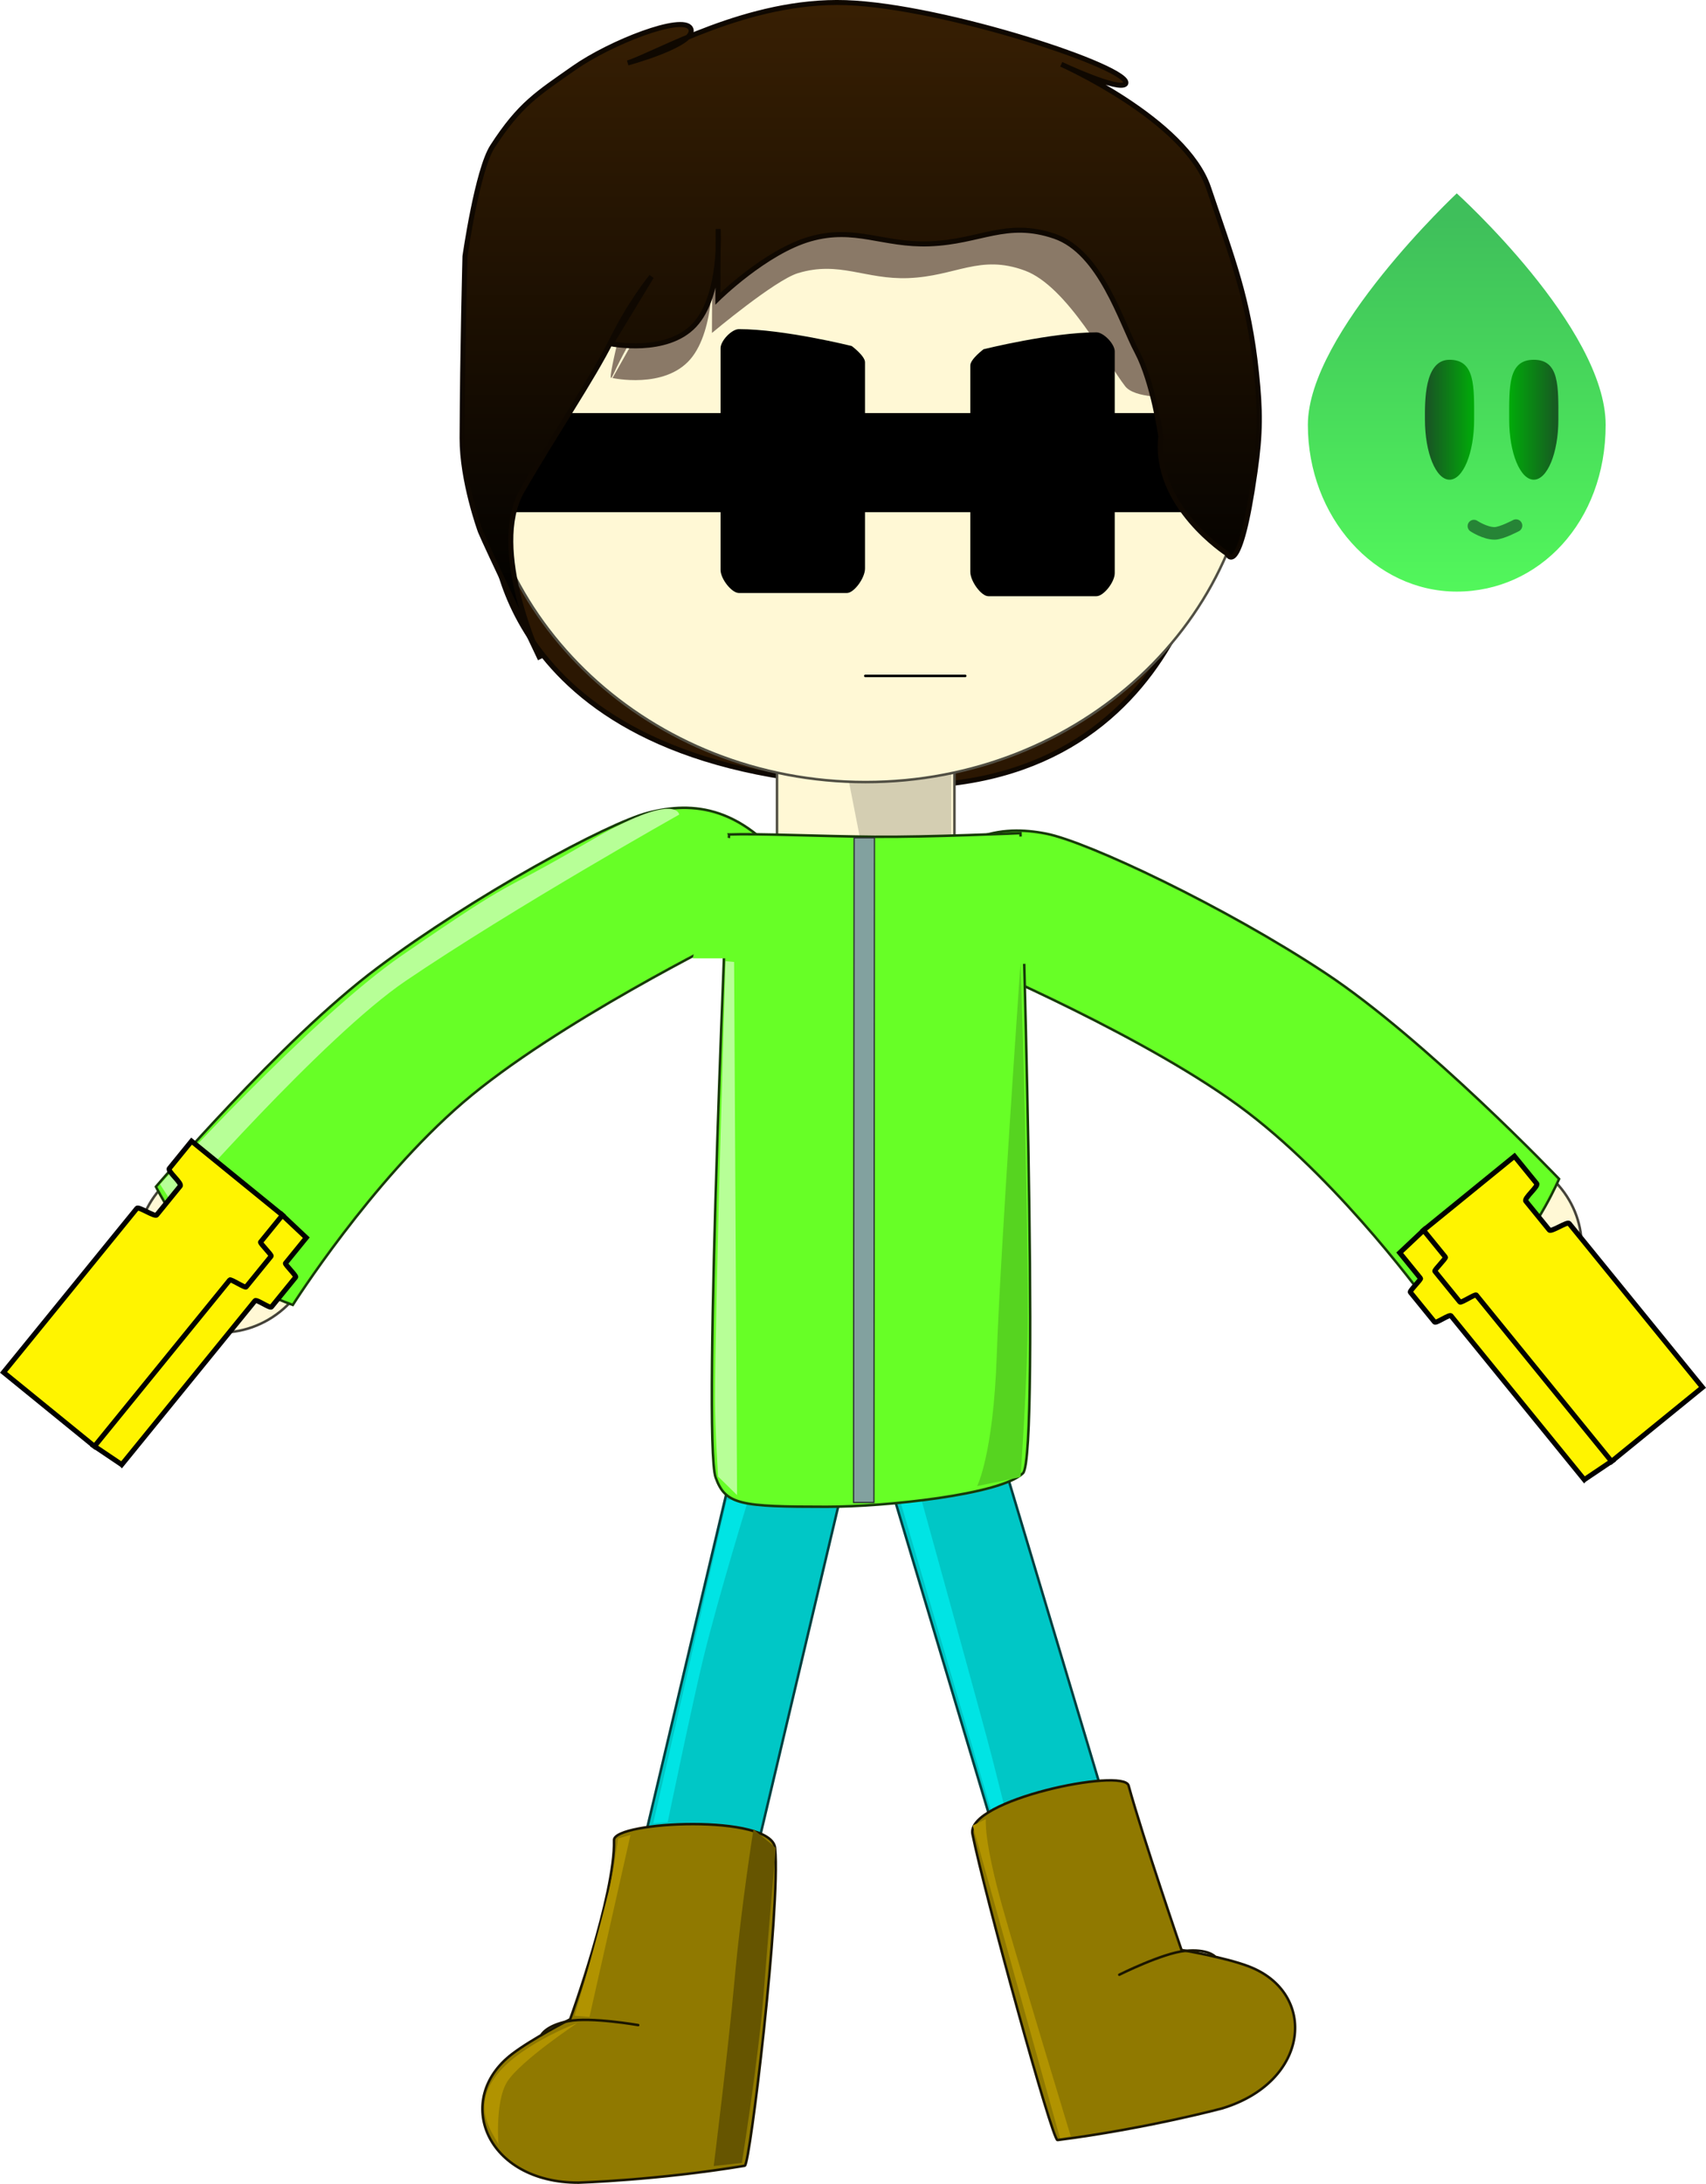 <svg version="1.1" xmlns="http://www.w3.org/2000/svg" xmlns:xlink="http://www.w3.org/1999/xlink" width="339.686" height="434.644" viewBox="0,0,339.686,434.644"><defs><linearGradient x1="363.156" y1="43.474" x2="363.156" y2="117.835" gradientUnits="userSpaceOnUse" id="color-1"><stop offset="0" stop-color="#3fbf5b"/><stop offset="1" stop-color="#52f75b"/></linearGradient><linearGradient x1="373.593" y1="83.631" x2="383.387" y2="83.631" gradientUnits="userSpaceOnUse" id="color-2"><stop offset="0" stop-color="#00ab09"/><stop offset="1" stop-color="#185723"/></linearGradient><linearGradient x1="356.822" y1="83.631" x2="366.616" y2="83.631" gradientUnits="userSpaceOnUse" id="color-3"><stop offset="0" stop-color="#1a5125"/><stop offset="1" stop-color="#00ac09"/></linearGradient><linearGradient x1="244.758" y1="-6.227" x2="244.758" y2="124.091" gradientUnits="userSpaceOnUse" id="color-4"><stop offset="0" stop-color="#3b2103"/><stop offset="1" stop-color="#000000"/></linearGradient></defs><g transform="translate(-73.097,-0.095)"><g data-paper-data="{&quot;isPaintingLayer&quot;:true}" fill-rule="nonzero" stroke-linejoin="miter" stroke-miterlimit="10" stroke-dasharray="" stroke-dashoffset="0" style="mix-blend-mode: normal"><g><path d="M279.457,392.749l-33.714,-112.599l21.881,-6.552l33.714,112.599z" data-paper-data="{&quot;index&quot;:null,&quot;origRot&quot;:0}" fill="#00c7c6" stroke="#004040" stroke-width="0.5" stroke-linecap="butt"/><path d="M270.827,361.792l-18.591,-63.342l3.657,-2.318c0,0 12.842,46.331 14.802,54.003c0.803,3.144 2.531,10.042 2.531,10.042z" data-paper-data="{&quot;origRot&quot;:0}" fill="#00e4e4" stroke="none" stroke-width="0" stroke-linecap="butt"/><g data-paper-data="{&quot;index&quot;:null,&quot;origRot&quot;:0}" stroke="#1b1600" stroke-width="0.5"><path d="M283.655,426.015c-1.025,0.131 -14.546,-49.117 -16.926,-60.903c-1.371,-6.79 30.086,-13.269 31.083,-9.652c2.911,10.565 10.54,32.729 10.54,32.729c0,0 8.597,1.443 13.337,3.239c13.858,5.252 12.284,23.029 -5.321,28.3c0,0 -15.14,4.042 -32.713,6.286z" data-paper-data="{&quot;origPos&quot;:null}" fill="#907900" stroke-linecap="butt"/><path d="M295.961,393.107c0,0 8.578,-4.297 13.098,-4.743c4.52,-0.446 5.931,1.094 5.931,1.094" data-paper-data="{&quot;origPos&quot;:null}" fill="none" stroke-linecap="round"/></g><path d="M284.163,425.652l-17.382,-62.238l2.623,-1.287c0,0 -0.542,3.783 3.242,17.323c3.08,11.018 13.656,45.811 13.656,45.811z" data-paper-data="{&quot;origRot&quot;:0}" fill="#b19300" stroke="none" stroke-width="0" stroke-linecap="butt"/></g><g data-paper-data="{&quot;index&quot;:null,&quot;origRot&quot;:0}" stroke-width="0.5" stroke-linecap="butt"><path d="M385.029,257.469c-5.457,7.735 -16.536,9.312 -24.745,3.52c-8.209,-5.791 -10.44,-16.757 -4.983,-24.492c5.457,-7.735 16.536,-9.311 24.745,-3.52c8.209,5.791 10.44,16.757 4.983,24.492z" data-paper-data="{&quot;origPos&quot;:null}" fill="#fff8d5" stroke="#45433a"/><path d="M252.665,180.823c9.521,-15.396 19.905,-16.545 28.75,-14.808c8.284,1.627 35.517,14.473 55.595,27.76c20.078,13.288 46.517,40.957 46.517,40.957c0,0 -4.135,9.648 -9.896,15.225c-5.76,5.578 -15.971,9.82 -15.971,9.82c0,0 -16.876,-23.573 -36.153,-38.302c-19.277,-14.729 -54.993,-29.862 -54.993,-29.862z" data-paper-data="{&quot;origRot&quot;:0,&quot;origPos&quot;:null}" fill="#67ff26" stroke="#183b09"/></g><path d="M196.305,387.77l26.332,-111.129l22.841,0.14l-26.332,111.129z" data-paper-data="{&quot;origRot&quot;:0,&quot;index&quot;:null}" fill="#00c7c6" stroke="#004040" stroke-width="0.5" stroke-linecap="butt"/><g data-paper-data="{&quot;index&quot;:null}" stroke="#1b1600" stroke-width="0.5"><path d="M221.397,431.127c-17.478,2.891 -33.141,3.361 -33.141,3.361c-18.378,0 -24.984,-16.578 -13.215,-25.584c4.025,-3.081 11.577,-6.928 11.577,-6.928c0,0 8.981,-24.702 8.739,-35.659c-0.083,-3.751 31.441,-5.286 32.076,1.612c1.102,11.973 -5.016,63.03 -6.035,63.199z" data-paper-data="{&quot;origPos&quot;:null}" fill="#907900" stroke-linecap="butt"/><path d="M180.892,405.093c0,0 0.91,-1.879 5.368,-2.749c4.457,-0.869 13.908,0.787 13.908,0.787" data-paper-data="{&quot;origPos&quot;:null}" fill="none" stroke-linecap="round"/></g><path d="M203.164,362.979l14.651,-64.368l4.323,-0.24c0,0 -5.917,19.196 -8.936,31.478c-2.198,8.94 -7.156,32.891 -7.156,32.891z" fill="#00e4e4" stroke="none" stroke-width="0" stroke-linecap="butt"/><g data-paper-data="{&quot;index&quot;:null,&quot;origRot&quot;:0}" stroke-width="0.5" stroke-linecap="butt"><path d="M103.942,259.059c-5.89,-7.411 -4.288,-18.486 3.577,-24.737c7.865,-6.25 19.016,-5.309 24.905,2.103c5.89,7.411 4.288,18.486 -3.577,24.737c-7.865,6.25 -19.016,5.309 -24.905,-2.103z" data-paper-data="{&quot;origPos&quot;:null}" fill="#fff8d5" stroke="#45433a"/><path d="M218.507,186.549c0,0 -34.795,17.146 -53.2,32.951c-18.405,15.805 -33.908,40.303 -33.908,40.303c0,0 -10.436,-3.653 -16.505,-8.893c-6.069,-5.24 -10.749,-14.636 -10.749,-14.636c0,0 24.817,-29.133 44.104,-43.545c19.287,-14.412 45.742,-28.791 53.92,-30.887c8.732,-2.239 19.164,-1.684 29.548,13.144z" data-paper-data="{&quot;origRot&quot;:0,&quot;origPos&quot;:null}" fill="#67ff26" stroke="#183b09"/></g><path d="M249.365,156.462c-77.391,-1.907 -78.1,-50.33 -78.1,-50.33c0,0 18.86,-37.686 62.155,-37.686c43.296,0 82.149,29.955 82.149,29.955c0,0 -3.842,60.656 -66.204,58.061z" data-paper-data="{&quot;index&quot;:null}" fill="#2b1702" stroke="#0f0801" stroke-width="1" stroke-linecap="butt"/><path d="M227.809,176.035c0,0 0,-8.463 0,-13.88c0,-10.404 0,-26.66 0,-26.66h35.327v40.54z" data-paper-data="{&quot;index&quot;:null}" fill="#fff8d5" stroke="#514f44" stroke-width="0.5" stroke-linecap="butt"/><path d="M262.491,153.691v14.612l-17.739,0.748l-3.377,-17.248z" data-paper-data="{&quot;index&quot;:null}" fill="#d4ceb2" stroke="#000000" stroke-width="0" stroke-linecap="butt"/><path d="M218.262,166.168c5.847,-0.201 18.283,0.369 28.932,0.465c10.65,0.095 29.093,-0.725 29.093,-0.725c0,0 3.995,123.975 0.503,127.379c-4.396,4.285 -27.368,6.688 -39.135,6.688c-17.184,0 -20.101,-0.398 -22.059,-5.813c-2.698,-7.462 2.666,-127.993 2.666,-127.993z" data-paper-data="{&quot;index&quot;:null}" fill="#67ff26" stroke="#183b09" stroke-width="0.5" stroke-linecap="butt"/><path d="M243.045,299.118l0.117,-132.272l4.054,-0c0,0 -0.053,61.398 -0.087,100.697c-0.012,13.448 -0.03,31.576 -0.03,31.576z" data-paper-data="{&quot;index&quot;:null}" fill="#82a19f" stroke="#2b3434" stroke-width="0.25" stroke-linecap="butt"/><path d="M211.04,190.824l5.195,-24.244l11.335,1.732v22.512z" data-paper-data="{&quot;index&quot;:null}" fill="#67ff26" stroke="none" stroke-width="0" stroke-linecap="butt"/><path d="M269.85,192.268v-25.338l11.139,-0.601l4.537,25.162z" data-paper-data="{&quot;index&quot;:null}" fill="#67ff26" stroke="none" stroke-width="0" stroke-linecap="butt"/><path d="M104.971,235.8c0,0 30.012,-33.088 48.223,-45.601c24.25,-16.663 17.493,-11.109 37.287,-22.669c17.388,-10.155 17.858,-5.317 17.858,-5.317c0,0 -32.87,18.474 -54.431,33.078c-16.416,11.119 -46.028,45.037 -46.028,45.037z" data-paper-data="{&quot;origRot&quot;:0}" fill="#b7ff97" stroke="none" stroke-width="0" stroke-linecap="butt"/><path d="M216.085,293.952c0,0 -0.618,-9.497 -0.618,-15.378c0,-17.643 2.093,-87.192 2.093,-87.192l1.709,0.172l0.583,106.104z" fill="#b7ff97" stroke="none" stroke-width="0" stroke-linecap="butt"/><path d="M187.518,401.271c0,0 4.335,-14.765 6.803,-24.831c0.907,-3.7 1.844,-10.441 1.844,-10.441l2.47,-0.721l-8.166,36.233z" fill="#b19300" stroke="none" stroke-width="0" stroke-linecap="butt"/><path d="M171.22,414.137c4.303,-6.753 16.813,-11.409 16.813,-11.409c0,0 -11.286,7.499 -13.93,11.649c-2.644,4.15 -1.681,14.11 -1.681,12.85c0,-1.26 -5.504,-6.337 -1.201,-13.09z" fill="#b19300" stroke="none" stroke-width="0" stroke-linecap="butt"/><path d="M215.207,431.173c0,0 2.85,-22.671 4.181,-37.366c1.33,-14.695 3.738,-29.644 3.738,-29.644l4.433,3.706c0,0 -1.53,17.647 -2.413,28.941c-1.029,13.17 -4.339,33.746 -4.339,33.746z" fill="#665500" stroke="none" stroke-width="0" stroke-linecap="butt"/><path d="M267.652,295.866c0,0 3.226,-6.257 3.907,-25.941c0.725,-20.949 4.74,-78.176 4.74,-78.176c0,0 1.441,42.616 1.441,69.892c0,12.654 -1.441,32.424 -1.441,32.424z" fill="#56d420" stroke="none" stroke-width="0" stroke-linecap="butt"/><g><path d="M333.51,84.659c0,-18.322 29.646,-46.079 29.646,-46.079c0,0 29.646,26.755 29.646,46.079c0,19.324 -13.273,33.175 -29.646,33.175c-16.373,0 -29.646,-14.853 -29.646,-33.175z" data-paper-data="{&quot;origPos&quot;:null,&quot;index&quot;:null}" fill="url(#color-1)" stroke="#0066ff" stroke-width="0" stroke-linecap="butt"/><g data-paper-data="{&quot;index&quot;:null}"><g data-paper-data="{&quot;origPos&quot;:null}" stroke="#ffffff" stroke-width="0" stroke-linecap="butt"><path d="M378.49,95.566c-2.704,0 -4.897,-5.343 -4.897,-11.935c0,-6.591 -0.239,-11.935 4.897,-11.935c5.136,0 4.897,5.343 4.897,11.935c0,6.591 -2.192,11.935 -4.897,11.935z" data-paper-data="{&quot;origPos&quot;:null,&quot;index&quot;:null}" fill="url(#color-2)"/><path d="M361.719,95.566c-2.704,0 -4.897,-5.343 -4.897,-11.935c0,-3.35 -0.239,-11.935 4.897,-11.935c5.136,0 4.897,5.343 4.897,11.935c0,6.591 -2.192,11.935 -4.897,11.935z" data-paper-data="{&quot;origPos&quot;:null,&quot;index&quot;:null}" fill="url(#color-3)"/></g><path d="M374.955,104.703c0,0 -2.88,1.532 -4.241,1.547c-1.912,0.021 -4.146,-1.453 -4.146,-1.453" data-paper-data="{&quot;origPos&quot;:null}" fill="none" stroke="#268436" stroke-width="2.5" stroke-linecap="round"/></g></g><g><path d="M322.83,83.656c0,39.813 -34.653,72.088 -77.4,72.088c-42.747,0 -77.4,-32.275 -77.4,-72.088c0,-39.813 34.653,-72.088 77.4,-72.088c42.747,0 77.4,32.275 77.4,72.088z" data-paper-data="{&quot;index&quot;:null}" fill="#fff8d5" stroke="#514f44" stroke-width="0.5" stroke-linecap="butt"/><path d="M302.923,65.681l20.323,11.796c0,0 -22.477,4.128 -26.106,-0.502c-3.628,-4.63 -11.513,-19.906 -19.991,-23.031c-8.959,-3.302 -13.692,1.124 -23.155,1.499c-8.603,0.341 -13.742,-3.502 -22.026,-0.979c-4.609,1.404 -17.112,11.899 -17.112,11.899l0.054,-13.863c0,0 0.788,13.174 -4.394,19.133c-5.182,5.958 -15.46,3.696 -15.46,3.696l7.518,-13.36c0,0 -3.728,4.789 -7.34,12.611c-3.612,7.822 12.034,-49.924 14.851,-54.616c5.09,-8.479 60.922,7.97 74.006,7.082c8.903,-0.604 18.831,38.634 18.831,38.634z" data-paper-data="{&quot;index&quot;:null}" fill="#8a7967" stroke="#000000" stroke-width="0" stroke-linecap="butt"/><path d="M170.363,102.035v-19.729h150.753v19.729z" data-paper-data="{&quot;index&quot;:null}" fill="#000000" stroke="#000000" stroke-width="0" stroke-linecap="butt"/><path d="M299.493,70.156c-3.169,-5.967 -7.269,-19.906 -16.396,-23.031c-9.645,-3.302 -14.74,1.124 -24.927,1.499c-9.262,0.341 -14.794,-3.502 -23.712,-0.979c-8.918,2.523 -18.422,11.899 -18.422,11.899l0.058,-13.863c0,0 0.849,13.174 -4.73,19.133c-5.579,5.958 -16.644,3.696 -16.644,3.696l8.094,-13.36c0,0 -4.014,4.789 -7.902,12.611c-3.889,7.822 -11.233,18.516 -17.872,30.059c-6.64,11.543 3.627,33.46 3.627,33.46c0,0 -10.907,-22.904 -11.909,-25.398c-0.105,-0.261 -3.682,-10.13 -3.65,-18.595c0.064,-17.288 0.572,-36.188 0.572,-36.188c0,0 2.435,-17.145 5.468,-21.838c5.48,-8.479 8.988,-10.534 16.217,-15.617c7.229,-5.083 21.663,-10.722 23.222,-7.924c1.697,3.047 -12.607,6.941 -12.516,6.912c5.728,-1.814 23.894,-12.672 43.453,-12.009c19.559,0.664 57.32,13.092 55.709,16.142c-1.177,1.624 -12.821,-3.873 -12.821,-3.873c0,0 24.759,10.991 29.335,24.607c4.734,14.085 7.975,21.993 9.527,36.771c0.801,7.622 0.81,11.998 -0.265,19.586c-3.153,22.247 -5.587,16.429 -5.587,16.429c0,0 -14.772,-9.487 -13.187,-23.365c0,0 -1.569,-10.799 -4.737,-16.766z" data-paper-data="{&quot;index&quot;:null}" fill="url(#color-4)" stroke="#0f0801" stroke-width="1" stroke-linecap="butt"/><path d="M266.296,113.885c0,-5.703 0,-23.72 0,-41.054c0,-1.261 2.646,-3.23 2.646,-3.23c0,0 13.516,-3.361 22.47,-3.361c1.422,0 3.643,2.31 3.643,3.789c0,17.224 0,38.759 0,44.135c0,1.792 -2.221,4.591 -3.643,4.591c0,0 -17.318,0 -21.524,0c-1.402,0 -3.592,-2.97 -3.592,-4.871z" data-paper-data="{&quot;index&quot;:null}" fill="#000000" stroke="#00360a" stroke-width="0" stroke-linecap="butt"/><path d="M245.385,134.613h19.907" data-paper-data="{&quot;index&quot;:null}" fill="none" stroke="#000000" stroke-width="0.5" stroke-linecap="round"/><path d="M245.331,113.244c0,1.901 -2.19,4.871 -3.592,4.871c-4.206,0 -21.524,0 -21.524,0c-1.422,0 -3.643,-2.8 -3.643,-4.591c0,-5.376 0,-26.911 0,-44.135c0,-1.479 2.221,-3.789 3.643,-3.789c8.954,0 22.47,3.361 22.47,3.361c0,0 2.646,1.969 2.646,3.23c0,17.333 0,35.351 0,41.054z" data-paper-data="{&quot;index&quot;:null}" fill="#000000" stroke="#00360a" stroke-width="0" stroke-linecap="butt"/></g><g data-paper-data="{&quot;origRot&quot;:0,&quot;index&quot;:null}" fill="#fff400" stroke="#000000" stroke-width="1" stroke-linecap="butt"><path d="M388.546,294.583c0,0 -16.646,-20.458 -26.542,-32.62c-0.287,-0.353 -2.987,1.582 -3.262,1.244c-2.009,-2.469 -3.693,-4.539 -4.833,-5.94c-0.195,-0.24 2.197,-2.553 2.035,-2.752c-2.036,-2.502 -4.142,-5.091 -4.142,-5.091l4.884,-4.601l37.435,46.008l-5.574,3.752z" data-paper-data="{&quot;origRot&quot;:0}"/><path d="M393.979,290.946c0,0 -20.033,-24.62 -26.943,-33.112c-0.199,-0.245 -3.044,1.651 -3.253,1.394c-1.815,-2.231 -3.058,-3.758 -4.986,-6.128c-0.181,-0.223 2.279,-2.591 2.103,-2.808c-2.563,-3.15 -4.356,-5.353 -4.356,-5.353l18.101,-14.729c0,0 2.135,2.623 4.433,5.448c0.416,0.512 -2.624,2.938 -2.173,3.492c2.257,2.774 2.493,3.064 4.679,5.751c0.371,0.456 3.593,-1.746 3.937,-1.323c6.87,8.443 26.559,32.641 26.559,32.641z" data-paper-data="{&quot;origRot&quot;:0}"/></g><g data-paper-data="{&quot;origRot&quot;:0,&quot;index&quot;:null}" fill="#fff400" stroke="#000000" stroke-width="1" stroke-linecap="butt"><path d="M97.335,291.583l-5.574,-3.752l37.435,-46.008l4.884,4.601c0,0 -2.107,2.589 -4.142,5.091c-0.162,0.199 2.23,2.512 2.035,2.752c-1.14,1.401 -2.824,3.47 -4.833,5.94c-0.275,0.338 -2.975,-1.597 -3.262,-1.244c-9.896,12.163 -26.542,32.62 -26.542,32.62z" data-paper-data="{&quot;origRot&quot;:0}"/><path d="M73.801,273.217c0,0 19.69,-24.198 26.559,-32.641c0.344,-0.423 3.567,1.779 3.937,1.323c2.187,-2.687 2.422,-2.977 4.679,-5.751c0.451,-0.554 -2.589,-2.98 -2.173,-3.492c2.298,-2.824 4.433,-5.448 4.433,-5.448l18.101,14.729c0,0 -1.793,2.203 -4.356,5.353c-0.177,0.217 2.284,2.585 2.103,2.808c-1.928,2.37 -3.171,3.897 -4.986,6.128c-0.21,0.257 -3.054,-1.639 -3.253,-1.394c-6.91,8.492 -26.943,33.112 -26.943,33.112z" data-paper-data="{&quot;origRot&quot;:0}"/></g></g></g></svg>